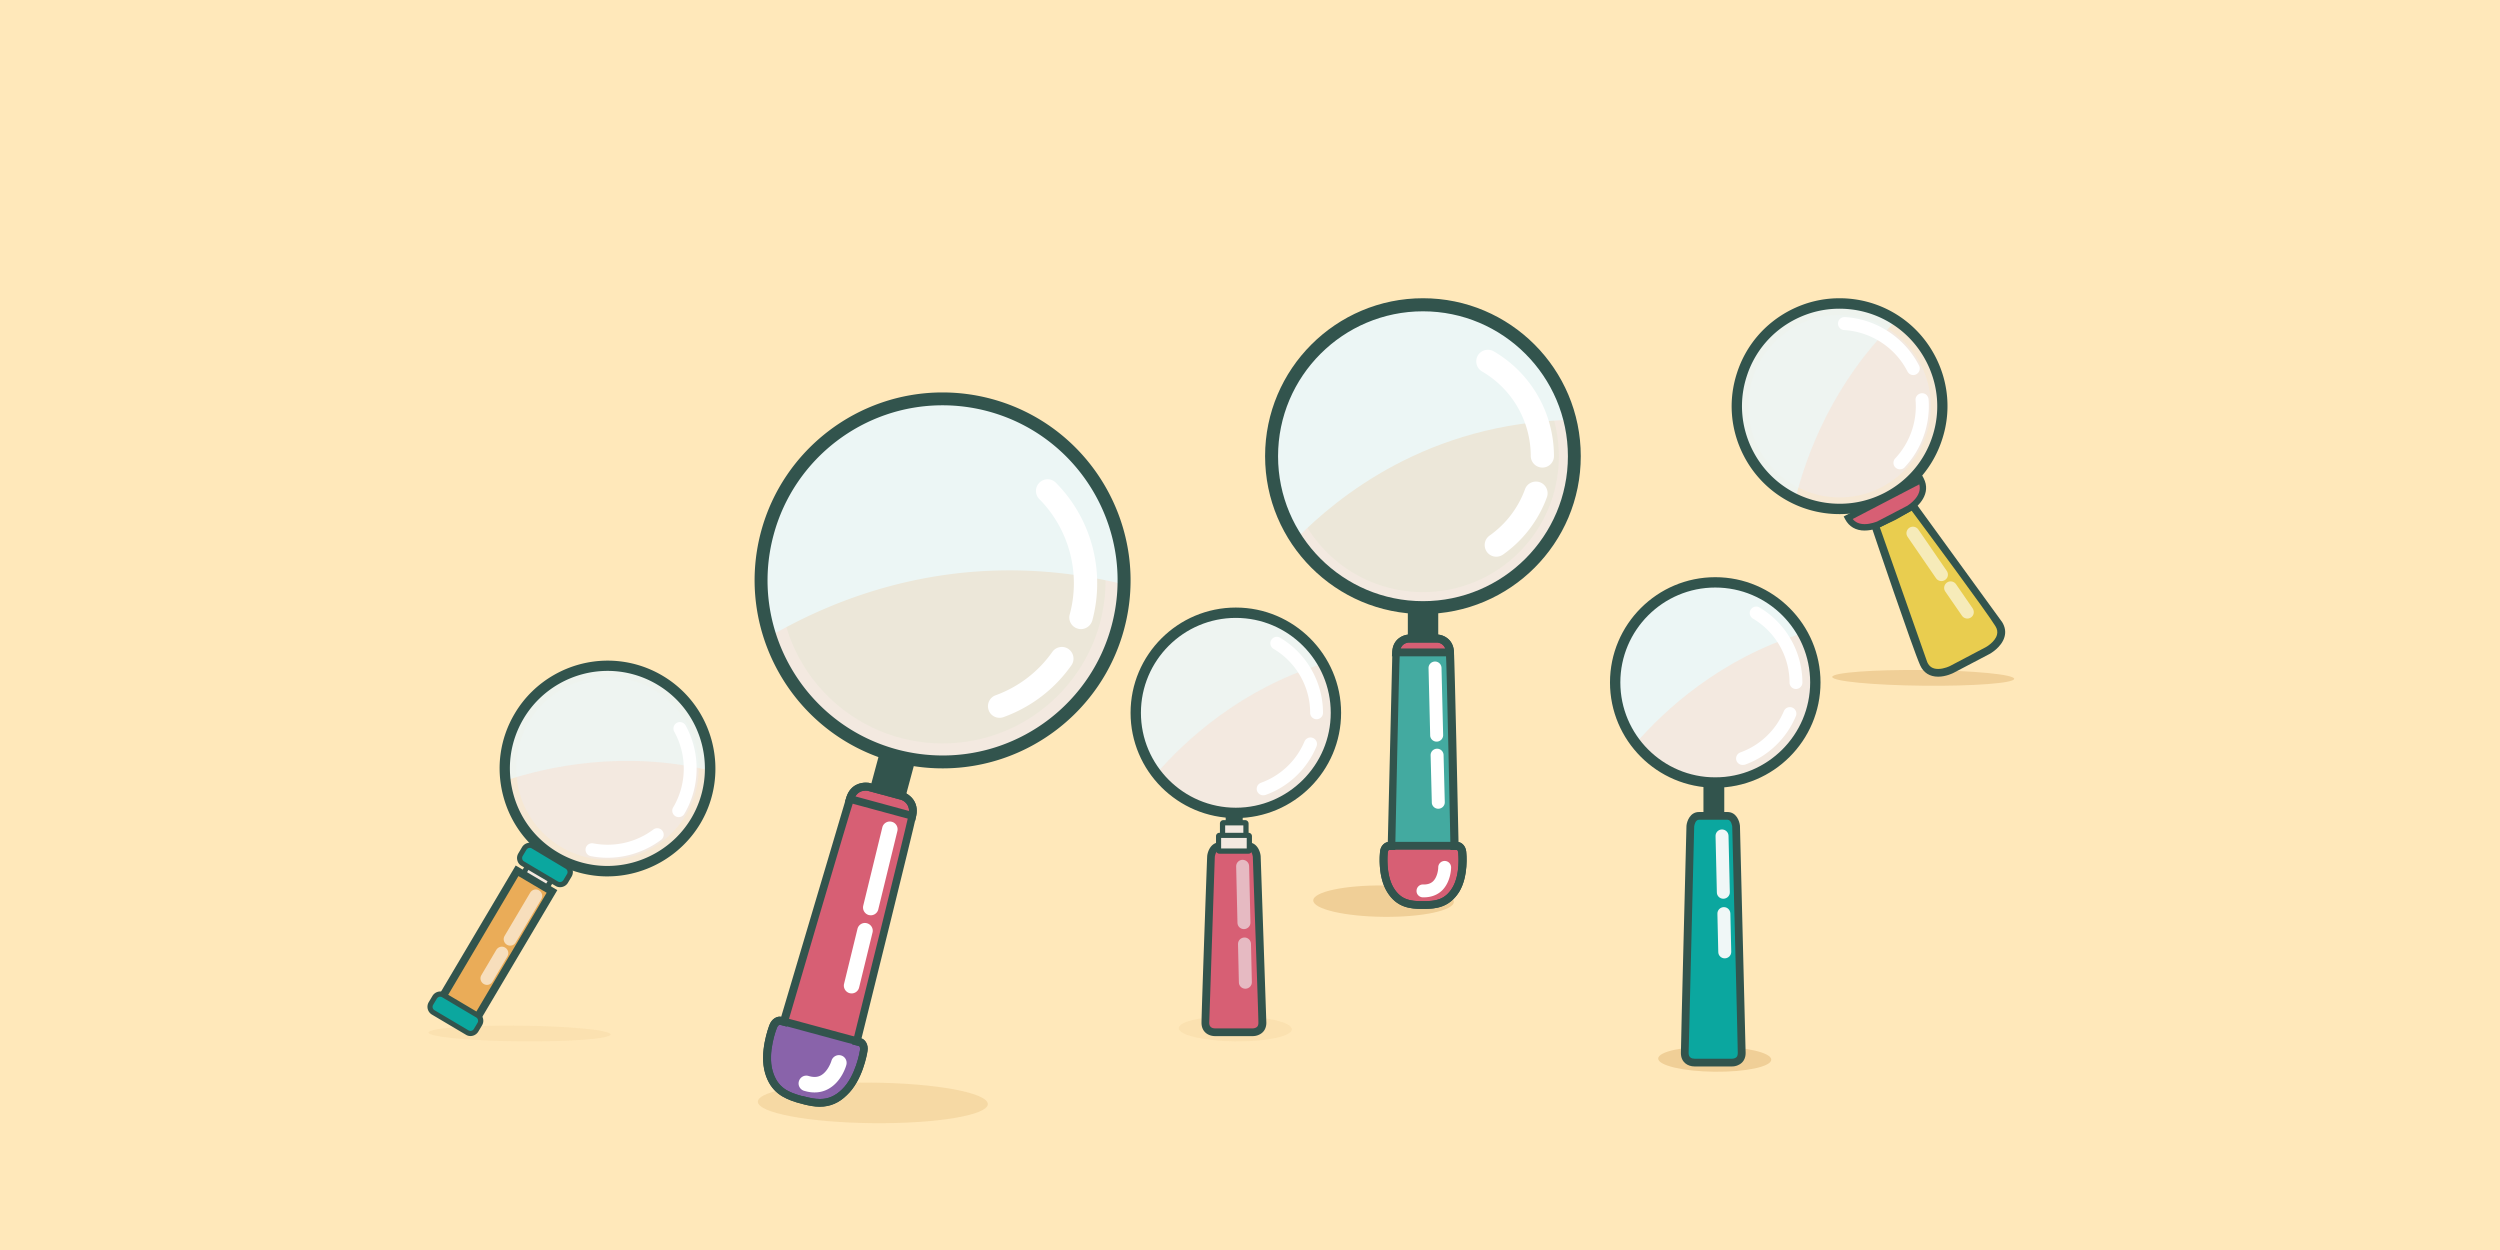 <svg xmlns="http://www.w3.org/2000/svg" fill-rule="evenodd" stroke-linejoin="round" stroke-miterlimit="2" viewBox="0 0 1000 500"><style>.B{fill-rule:nonzero}.C{fill:#32544d}.D{fill:#fff}.E{fill:#f3e9e0}.F{fill:#ecf6f5}.G{fill:#f0cf97}.H{fill:#d75f74}.I{fill:#0ba79f}</style><path fill="#ffe8ba" d="M0 0h1000v500H0z"/><g class="E"><circle cx="494.335" cy="285.125" r="40.056"/><circle cx="494.335" cy="285.125" r="35.567"/></g><path d="M529.204 265.467c-6.887-12.16-19.92-20.355-34.87-20.355-22.1 0-40.057 17.914-40.057 40.056 0 9.154 3.095 17.566 8.238 24.322 11.42-13.163 33.693-33.91 66.688-44.023z" class="B F" opacity=".8"/><g class="C"><path d="M490.28 323.307h6.8v5.797h-6.8z"/><path d="M494.335 327.23c-23.232 0-42.106-18.873-42.106-42.105s18.917-42.105 42.106-42.105 42.105 18.917 42.105 42.105-18.874 42.105-42.105 42.105m0-80.07c-20.922 0-37.965 17.042-37.965 37.964s17.043 37.964 37.965 37.964 37.964-17.042 37.964-37.964-17.043-37.964-37.964-37.964" class="B"/></g><path d="M526.633 287.696a2.575 2.575 0 0 1-2.572-2.57c0-10.46-5.623-20.268-14.645-25.586-1.22-.74-1.657-2.3-.916-3.53s2.3-1.657 3.53-.916c10.6 6.233 17.173 17.784 17.173 30.075 0 1.395-1.177 2.528-2.57 2.528zm-21.358 30.424a2.62 2.62 0 0 1-2.44-1.7 2.59 2.59 0 0 1 1.569-3.312 29.92 29.92 0 0 0 17.391-16.52c.567-1.307 2.05-1.96 3.4-1.395 1.308.567 1.962 2.05 1.395 3.4-3.75 9.023-11.202 16.127-20.4 19.396q-.524.131-.915.13z" class="D B"/><path d="M471.507 411.26c.03-2.79 10.188-4.95 22.672-4.82s22.596 2.5 22.567 5.29-10.188 4.95-22.672 4.82-22.596-2.5-22.567-5.29" class="G" opacity=".3"/><g class="B"><path d="M498.388 334.335c0 .174-.13.305-.305.305h-8.76a.3.3 0 0 1-.305-.305v-4.926c0-.174.13-.305.305-.305h8.76c.174 0 .305.13.305.305z" class="E"/><path d="M502.703 342.66s-.392-4.14-3.487-4.14h-11.332c-3.095 0-3.487 4.14-3.487 4.14l-2.267 66.426c0 3.967 3.967 3.792 3.967 3.792h14.906s3.967.175 3.967-3.792-2.267-66.426-2.267-66.426" class="H"/><path d="M501.047 414.448h-14.994c-2.702 0-5.448-1.657-5.448-5.362 0-3.966 2.135-63.942 2.266-66.513v-.088c.174-1.917 1.482-5.535 5.013-5.535h11.376c3.574 0 4.838 3.618 5.012 5.535v.088l2.267 66.513c0 2.093-.915 3.75-2.572 4.62-1.22.697-2.44.74-2.92.74zm-14.95-3.095h14.95c.087 0 .784 0 1.395-.35.436-.218.915-.654.915-1.918 0-3.835-2.18-64.116-2.223-66.34-.044-.305-.392-2.702-1.918-2.702H487.84c-1.526 0-1.874 2.397-1.918 2.702l-2.223 66.34c0 1.875 1.264 2.267 2.398 2.267zm11.986-75.667h-8.76a1.36 1.36 0 0 1-1.351-1.351v-4.926a1.36 1.36 0 0 1 1.351-1.351h8.76a1.36 1.36 0 0 1 1.351 1.351v4.926a1.36 1.36 0 0 1-1.351 1.351m-8.02-2.05h7.28v-3.487h-7.28z" class="C"/><path d="M499.74 340.132c0 .174-.13.305-.305.305h-11.68a.3.3 0 0 1-.305-.305v-5.667c0-.174.13-.305.305-.305h11.68c.175 0 .305.13.305.305z" class="E"/><path d="M499.434 341.483h-11.68a1.36 1.36 0 0 1-1.351-1.351v-5.667a1.36 1.36 0 0 1 1.351-1.351h11.68a1.36 1.36 0 0 1 1.351 1.351v5.667a1.36 1.36 0 0 1-1.351 1.351m-10.984-2.092h10.243v-4.228H488.45z" class="C"/><path fill="#f0f7f7" d="M498.127 395.487c-1.395 0-2.572-1.133-2.572-2.528l-.35-15.3c-.043-1.438 1.1-2.615 2.528-2.66s2.616 1.1 2.66 2.528l.35 15.3c.043 1.44-1.1 2.616-2.528 2.66zm-.567-23.842c-1.395 0-2.572-1.133-2.572-2.528l-.523-22.534c-.043-1.44 1.1-2.616 2.528-2.66 1.44 0 2.616 1.1 2.66 2.528l.523 22.534c.044 1.44-1.1 2.616-2.528 2.66z" opacity=".6"/></g><g class="E"><circle cx="686.09" cy="272.979" r="40.056"/><circle cx="686.09" cy="272.979" r="35.567"/></g><path d="M720.96 253.32c-6.886-12.16-19.92-20.355-34.87-20.355-22.1 0-40.057 17.914-40.057 40.056 0 9.154 3.095 17.566 8.238 24.322 11.42-13.12 33.693-33.91 66.688-44.023z" class="B F"/><g class="C"><path d="M681.382 311.16h8.325v15.69h-8.325z"/><path d="M686.1 315.084c-23.232 0-42.105-18.917-42.105-42.105 0-23.232 18.917-42.105 42.105-42.105s42.105 18.917 42.105 42.105c0 23.232-18.873 42.105-42.105 42.105m0-80.07c-20.922 0-37.964 17.043-37.964 37.965s17.042 37.964 37.964 37.964 37.964-17.042 37.964-37.964-17-37.965-37.964-37.965" class="B"/></g><path d="M718.388 275.594a2.576 2.576 0 0 1-2.572-2.572c0-10.46-5.623-20.268-14.645-25.585-1.22-.74-1.656-2.3-.915-3.53s2.3-1.656 3.53-.915c10.592 6.233 17.173 17.783 17.173 30.075a2.57 2.57 0 0 1-2.57 2.528zm-21.358 30.38a2.62 2.62 0 0 1-2.44-1.7 2.59 2.59 0 0 1 1.569-3.312 29.92 29.92 0 0 0 17.392-16.52c.566-1.307 2.048-1.96 3.4-1.395 1.308.567 1.962 2.05 1.395 3.4-3.748 9.023-11.202 16.127-20.398 19.44-.35.044-.654.087-.916.087z" class="D B"/><path d="M663.27 423.406c.03-2.79 10.188-4.95 22.672-4.82s22.596 2.5 22.567 5.29-10.19 4.95-22.673 4.82-22.595-2.5-22.566-5.29" class="G"/><g class="B"><path d="M694.46 330.514s-.393-4.14-3.487-4.14H679.64c-3.095 0-3.487 4.14-3.487 4.14l-2.223 90.748c0 3.966 3.966 3.792 3.966 3.792h14.907s3.967.174 3.967-3.792l-2.3-90.748z" class="I"/><path d="M692.802 426.58h-14.994c-2.702 0-5.448-1.657-5.448-5.362 0-3.922 2.136-87.217 2.223-90.79v-.088c.174-1.917 1.482-5.535 5.012-5.535h11.377c3.574 0 4.838 3.618 5.012 5.535v.088l2.267 90.79c0 2.093-.916 3.75-2.572 4.62-1.177.697-2.397.74-2.877.74zm-14.95-3.095h14.95c.087 0 .785 0 1.395-.35.436-.218.915-.654.915-1.918 0-3.835-2.18-87.74-2.223-90.617-.043-.35-.392-2.703-1.917-2.703h-11.377c-1.525 0-1.874 2.354-1.917 2.703l-2.223 90.617c0 1.875 1.307 2.267 2.397 2.267z" class="C"/><path fill="#f0f7f7" d="M689.882 383.34c-1.395 0-2.572-1.133-2.572-2.528l-.348-15.3c-.044-1.438 1.1-2.615 2.528-2.66s2.615 1.1 2.658 2.528l.35 15.3c.044 1.44-1.1 2.616-2.528 2.66zm-.567-23.84c-1.394 0-2.57-1.133-2.57-2.528l-.523-22.534c-.044-1.44 1.1-2.616 2.528-2.66 1.438 0 2.615 1.1 2.658 2.528l.524 22.534c.043 1.44-1.1 2.616-2.53 2.66z"/><path d="M575.296 256.334c0 .174-.13.305-.305.305h-11.55a.3.3 0 0 1-.306-.305v-16.476c0-.175.13-.305.306-.305h11.55c.174 0 .305.13.305.305z" class="C"/></g><circle cx="569.194" cy="182.497" r="60.542" class="E"/><circle cx="569.194" cy="182.497" r="54.353" fill="#ece7d9"/><g class="B"><path d="M570.066 121.955c-33.43 0-60.543 27.11-60.543 60.542 0 11.987 3.487 23.145 9.46 32.516 15.91-15.91 51.825-45.94 109.84-47.074-6.45-26.414-30.293-45.984-58.755-45.984z" class="F"/><path d="M569.194 245.61c-34.826 0-63.158-28.33-63.158-63.157s28.332-63.158 63.158-63.158 63.114 28.332 63.114 63.158c.044 34.87-28.288 63.157-63.114 63.157m0-121.085c-31.95 0-57.97 25.978-57.97 57.97 0 31.95 25.978 57.97 57.97 57.97 31.95 0 57.97-25.978 57.97-57.97 0-31.95-26.022-57.97-57.97-57.97" class="C"/><path d="M598.528 222.685c-1.482 0-2.92-.698-3.792-1.962-1.482-2.092-1.002-5.012 1.1-6.494 6.538-4.62 11.42-11.028 14.166-18.525.87-2.44 3.574-3.66 5.97-2.8s3.66 3.574 2.8 5.97a48.35 48.35 0 0 1-17.522 22.927c-.872.6-1.788.872-2.703.872zm18.437-35.655a4.67 4.67 0 0 1-4.663-4.663 39.17 39.17 0 0 0-19.484-33.78 4.69 4.69 0 0 1-1.7-6.364 4.69 4.69 0 0 1 6.364-1.7 48.56 48.56 0 0 1 24.104 41.844c.043 2.57-2.05 4.663-4.62 4.663z" class="D"/></g><path d="M525.303 360.168c.037-3.464 12.662-6.145 28.177-5.983s28.08 3.105 28.045 6.568-12.66 6.145-28.176 5.983-28.082-3.104-28.046-6.568" class="G"/><g class="B"><path fill="#43aaa0" d="M584.842 340.762c-.218-2.05-1.613-2.354-1.613-2.354h-1.395l-1.83-77.803c-.35-4.838-4.84-5.187-4.84-5.187H563.3s-4.5.35-4.838 5.187-1.83 77.803-1.83 77.803h-1.395s-1.395.35-1.613 2.354c-.217 2.048-.653 9.85 2.572 15.168 3.487 5.666 8.107 6.06 12.858 6.102h.35c4.75 0 9.415-.436 12.858-6.102 3.226-5.317 2.8-13.12 2.572-15.168z"/><path d="M575.122 255.418h-11.856s-4.5.35-4.838 5.187v.35h21.532v-.35c-.35-4.838-4.838-5.187-4.838-5.187m-18.525 83h-1.394s-1.395.35-1.613 2.354c-.218 2.048-.654 9.85 2.572 15.168 3.487 5.666 8.15 6.06 12.858 6.102h.348c4.75 0 9.415-.436 12.86-6.102 3.27-5.317 2.833-13.12 2.57-15.168-.218-2.05-1.612-2.354-1.612-2.354h-1.395v-.087h-25.194z" class="H"/><g class="C"><path d="M581.616 262.523h-24.844l.087-1.656c0-.175 0-.305.044-.393.348-4.88 4.27-6.45 6.276-6.625h12.074c2.005.13 5.928 1.744 6.276 6.625a1.5 1.5 0 0 0 .044.393zm-21.357-3.138h17.87c-.74-2.005-2.658-2.354-3.094-2.397h-11.682c-.392.043-2.353.348-3.094 2.397m9.11 104.173h-.348c-5.1 0-10.374-.567-14.2-6.843-3.792-6.2-2.92-15.125-2.8-16.128.26-2.44 1.918-3.486 2.833-3.704l.26-.044v-.087h28.245v.087h.087l.174.044c.916.218 2.528 1.264 2.834 3.704.13 1.003.958 9.938-2.8 16.128-3.923 6.276-9.197 6.843-14.297 6.843zm-13.817-23.58c-.13.087-.348.393-.436 1.003-.043.348-.915 8.76 2.354 14.166 3.008 4.925 6.843 5.317 11.55 5.317h.348c4.708 0 8.543-.436 11.55-5.317 3.313-5.405 2.397-13.818 2.354-14.166-.087-.6-.262-.872-.436-1.003h-2.572v-.087H558.08v.087z"/><path d="M569.368 363.558h-.348c-5.1 0-10.374-.567-14.2-6.843-3.792-6.2-2.92-15.125-2.79-16.128.26-2.44 1.918-3.486 2.833-3.704l.26-.044 1.83-76.365c.35-4.88 4.272-6.45 6.277-6.625h12.073c2.005.13 5.928 1.744 6.277 6.625.305 4.5 1.613 65.6 1.83 76.365h.088l.174.044c.915.218 2.528 1.264 2.833 3.704.13 1.003.96 9.938-2.79 16.128-3.967 6.276-9.24 6.843-14.34 6.843zm-13.817-23.58c-.13.087-.348.393-.436 1.003-.043.348-.915 8.76 2.354 14.166 3.008 4.925 6.843 5.317 11.55 5.317h.348c4.708 0 8.543-.436 11.55-5.317 3.313-5.405 2.397-13.818 2.354-14.166-.087-.6-.262-.872-.436-1.003h-2.615l-.044-1.525c0-.74-1.482-73.01-1.83-77.716-.218-3.225-2.876-3.66-3.356-3.705H563.3c-.48.044-3.138.523-3.356 3.705-.35 4.75-1.83 77.018-1.83 77.716l-.044 1.525z"/></g><path d="M575.296 323.5c-1.395 0-2.57-1.133-2.57-2.528l-.48-18.83c-.043-1.44 1.1-2.616 2.528-2.66s2.615 1.1 2.66 2.528l.48 18.83c.044 1.438-1.1 2.615-2.528 2.658zm-.654-26.848c-1.394 0-2.57-1.134-2.57-2.528l-.654-26.85c-.044-1.438 1.1-2.615 2.528-2.66s2.615 1.1 2.66 2.528l.654 26.85c.043 1.438-1.1 2.615-2.528 2.66zm-5.1 62.286h-.436c-1.438-.044-2.572-1.264-2.485-2.66.044-1.44 1.264-2.572 2.66-2.485 1.657.044 2.964-.348 3.923-1.264 1.7-1.612 2.092-4.576 2.092-5.58a2.575 2.575 0 0 1 2.572-2.57 2.576 2.576 0 0 1 2.572 2.57c0 .567-.13 5.84-3.662 9.284-1.83 1.744-4.315 2.703-7.235 2.703z" class="D"/></g><path d="M171.435 413.015c.018-1.732 16.34-2.968 36.424-2.758s36.377 1.786 36.36 3.518-16.34 2.968-36.425 2.758-36.377-1.786-36.358-3.518z" class="G" opacity=".3"/><g class="E"><circle cx="242.981" cy="307.368" r="41.103" opacity=".7"/><circle cx="242.981" cy="307.368" r="36.482"/><path d="M217.657 356.883c-.74 1.22-2.3 1.657-3.53.916l-4.97-2.964c-1.22-.74-1.656-2.3-.915-3.53l3.27-5.535c.74-1.22 2.3-1.657 3.53-.916l4.97 2.964c1.22.74 1.656 2.3.915 3.53z" class="B"/></g><path d="M215.434 359.193a3.43 3.43 0 0 1-1.831-.523l-4.97-2.963a3.624 3.624 0 0 1-1.264-4.97l3.27-5.536a3.66 3.66 0 0 1 3.139-1.787q.98 0 1.83.523l4.97 2.964a3.624 3.624 0 0 1 1.264 4.97l-3.27 5.535c-.697 1.134-1.874 1.787-3.138 1.787m-1.7-13.686c-.567 0-1.046.305-1.35.74l-3.27 5.536c-.436.74-.174 1.7.567 2.135l4.968 2.964c.262.13.523.218.785.218.567 0 1.046-.305 1.35-.784l3.27-5.536c.436-.74.175-1.7-.566-2.136l-4.97-2.964c-.262-.087-.523-.174-.785-.174z" class="B C"/><path d="M284.084 308.24c.305-14.34-6.93-28.375-20.138-36.22-19.527-11.55-44.72-5.1-56.27 14.428-4.795 8.063-6.45 17.13-5.45 25.76 16.912-5.58 47.423-12.248 81.857-3.967z" class="B F" opacity=".8"/><path d="M242.98 350.563c-7.715 0-15.3-2.092-21.924-6.015-9.938-5.884-16.956-15.255-19.832-26.414s-1.22-22.796 4.663-32.7c7.715-13.076 21.968-21.183 37.18-21.183 7.715 0 15.3 2.092 21.924 6.015 20.486 12.117 27.286 38.662 15.17 59.104-7.76 13.032-22.012 21.183-37.18 21.183zm.044-82.205c-13.73 0-26.632 7.323-33.606 19.135-5.318 8.98-6.8 19.483-4.228 29.552 2.572 10.112 8.935 18.568 17.914 23.885a38.8 38.8 0 0 0 19.832 5.449c13.73 0 26.632-7.323 33.606-19.135 10.94-18.524 4.795-42.497-13.686-53.438a38.8 38.8 0 0 0-19.832-5.448" class="B C"/><path d="M271.487 326.852c-.436 0-.915-.13-1.308-.35-1.22-.74-1.656-2.3-.915-3.53 5.492-9.24 5.666-20.88.436-30.293a2.62 2.62 0 0 1 1.002-3.53 2.62 2.62 0 0 1 3.53 1.003c6.06 11.027 5.884 24.626-.523 35.436a2.6 2.6 0 0 1-2.223 1.264zM242.98 343.1c-2.223 0-4.5-.218-6.67-.654-1.395-.26-2.3-1.613-2.048-3.05.26-1.395 1.612-2.3 3.05-2.05 8.412 1.613 17.173-.392 24.016-5.535a2.585 2.585 0 1 1 3.095 4.141c-6.277 4.663-13.817 7.148-21.445 7.148z" class="D B"/><path d="M226.244 352.568c-.74 1.22-2.31 1.657-3.53.916l-13.6-8.02c-1.22-.74-1.656-2.31-.915-3.53l1.482-2.484c.74-1.22 2.3-1.657 3.53-.916l13.6 8.064c1.22.74 1.657 2.3.916 3.53z" class="B I"/><path d="M224.02 354.878a3.43 3.43 0 0 1-1.831-.523l-13.6-8.02a3.44 3.44 0 0 1-1.656-2.223c-.262-.96-.088-1.917.392-2.746l1.482-2.484a3.64 3.64 0 0 1 3.138-1.787 3.43 3.43 0 0 1 1.831.523l13.6 8.063a3.624 3.624 0 0 1 1.264 4.97l-1.482 2.485c-.654 1.1-1.874 1.743-3.138 1.743zm-12.118-15.735c-.566 0-1.046.306-1.35.785l-1.482 2.484c-.218.35-.26.785-.174 1.177s.35.74.697.96l13.6 8.064c.262.13.524.218.785.218.567 0 1.046-.305 1.35-.74l1.482-2.485c.436-.74.175-1.7-.566-2.135l-13.556-8.108a1.5 1.5 0 0 0-.785-.218z" class="B C"/><path fill="#eaac58" d="m220.767 356.582-13.954-8.258-32.255 54.503 13.954 8.258z"/><g class="B"><path d="m189.064 413.24-16.65-9.85 33.867-57.186 16.65 9.85zm-12.38-10.94 11.29 6.67 30.685-51.87-11.29-6.67z" class="C"/><path d="M190.415 412.108c-.74 1.22-2.3 1.656-3.53.915l-13.6-8.063c-1.22-.74-1.656-2.3-.915-3.53l1.482-2.484c.74-1.22 2.3-1.656 3.53-.915l13.642 8.02c1.22.74 1.657 2.3.916 3.53z" class="I"/><path d="M188.192 414.418a3.43 3.43 0 0 1-1.831-.523l-13.6-8.063a3.624 3.624 0 0 1-1.264-4.97l1.482-2.485a3.66 3.66 0 0 1 3.138-1.787q.982 0 1.83.523l13.6 8.064a3.624 3.624 0 0 1 1.264 4.97l-1.482 2.484a3.69 3.69 0 0 1-3.138 1.787zm-12.117-15.735c-.567 0-1.046.305-1.35.785l-1.482 2.484c-.436.74-.175 1.7.566 2.136l13.6 8.064c.26.13.523.218.784.218.567 0 1.046-.305 1.35-.785l1.482-2.484c.436-.74.175-1.7-.566-2.136l-13.6-8.064a1.5 1.5 0 0 0-.784-.218" class="C"/><path d="M193.466 393.584c-1.22-.74-1.656-2.3-.915-3.53l5.97-10.112c.74-1.22 2.3-1.656 3.53-.915s1.656 2.3.915 3.53l-5.97 10.112c-.698 1.264-2.3 1.657-3.53.916zm9.284-15.692c-1.22-.74-1.656-2.3-.915-3.53l10.243-17.304c.74-1.22 2.3-1.657 3.53-.916s1.657 2.3.916 3.53l-10.243 17.304c-.698 1.264-2.3 1.656-3.53.915z" class="D" opacity=".6"/><path fill-opacity=".6" d="M349.22 433.054c25.41.262 45.94 4.098 45.897 8.587s-20.66 7.89-46.07 7.628-45.94-4.097-45.897-8.587 20.704-7.89 46.07-7.628" class="G"/><path d="M360.945 323.39c-.043.218-.26.306-.436.262l-13.38-3.618c-.218-.043-.305-.26-.262-.436L352 300.55c.043-.218.26-.305.436-.262l13.38 3.618c.218.044.305.262.26.436z" class="C"/></g><circle cx="377.029" cy="232.162" r="72.616" class="E"/><circle cx="377.029" cy="232.162" r="65.206" fill="#ece7d9"/><g class="B"><path d="M397.08 162.335c-38.706-10.504-78.588 12.38-89.05 51.084a72.6 72.6 0 0 0 .741 40.623c23.407-13.38 74.404-36.918 141.92-20.006.74-32.603-20.748-62.765-53.612-71.7z" class="F"/><path d="M377.072 307.35a75.4 75.4 0 0 1-19.7-2.615c-40.013-10.853-63.724-52.217-52.915-92.23 8.848-32.7 38.706-55.53 72.53-55.53a75.5 75.5 0 0 1 19.701 2.615c40.013 10.853 63.768 52.218 52.915 92.23-8.848 32.7-38.662 55.53-72.53 55.53zm-.087-145.232c-31.513 0-59.278 21.27-67.516 51.738-10.112 37.267 11.986 75.798 49.253 85.9a71 71 0 0 0 18.35 2.44c31.514 0 59.28-21.27 67.517-51.738 10.112-37.267-11.987-75.798-49.254-85.9a70.5 70.5 0 0 0-18.35-2.441z" class="C"/><path d="M399.825 287.125c-1.918 0-3.705-1.177-4.36-3.05-.872-2.397.35-5.1 2.8-5.972a47.6 47.6 0 0 0 22.665-17.347c1.482-2.092 4.402-2.615 6.494-1.133s2.616 4.402 1.134 6.494c-6.713 9.546-16.084 16.694-27.068 20.704a4.8 4.8 0 0 1-1.656.305zm32.56-35.48c-.392 0-.828-.043-1.22-.174a4.62 4.62 0 0 1-3.269-5.71c4.446-16.4-.218-34.042-12.16-46.115-1.83-1.83-1.787-4.795.044-6.582a4.63 4.63 0 0 1 6.581.044c14.297 14.427 19.832 35.523 14.558 55.094-.6 2.048-2.484 3.443-4.533 3.443z" class="D"/><g class="H"><path d="M345.515 420.283c.393-2.397-1.133-3.27-1.133-3.27l-1.613-.435 22.273-90.662c1.134-5.71-3.966-7.496-3.966-7.496l-6.67-1.788-.392-.087-6.67-1.787s-5.318-1.002-7.235 4.446c-1.918 5.492-26.545 89.484-26.545 89.484l-1.613-.436s-1.743-.043-2.615 2.223c-.915 2.267-3.836 11.202-1.743 18.35 2.223 7.627 7.497 9.59 12.99 11.07.087 0 .13.043.174.043s.13.044.174.044c5.492 1.482 11.028 2.484 16.825-3.008 5.405-5.1 7.366-14.296 7.758-16.694z"/><path d="m354.363 316.633-.392-.087-6.67-1.787s-5.317-1.002-7.235 4.446c-.044.087-.087.262-.13.392l24.932 6.756c.044-.174.044-.305.087-.392 1.133-5.7-3.966-7.497-3.966-7.497z"/></g><path fill="#8963aa" d="m313.566 408.69-1.613-.436s-1.743-.043-2.615 2.223c-.915 2.267-3.836 11.202-1.743 18.35 2.223 7.627 7.497 9.59 12.99 11.07.043 0 .13.043.174.043s.13.044.174.044c5.492 1.482 11.028 2.484 16.825-3.008 5.405-5.143 7.366-14.296 7.758-16.737.393-2.397-1.133-3.27-1.133-3.27l-1.613-.436s0-.044.044-.087l-29.16-7.89c-.087.087-.087.13-.087.13z"/><g class="C"><path d="m366.088 328.27-28.113-7.628.523-1.57.13-.436c1.743-5.012 5.97-5.58 7.67-5.58.697 0 1.22.087 1.307.087l.13.044 13.817 3.75c2.18.784 6.06 3.704 4.97 9.24-.043.13-.043.262-.087.436zm-23.972-9.72 21.488 5.84c0-3.182-2.66-4.315-3.05-4.446l-13.556-3.66c-.087 0-.348-.044-.654-.044-1.394-.043-3.138.392-4.227 2.3zM327.95 442.687c-2.18 0-4.272-.436-6.2-.872l-1.394-.392c-.088 0-.13-.043-.218-.043l-1.482-.393c-5.274-1.612-10.418-4.097-12.64-11.725-2.397-8.238 1.352-18.22 1.788-19.352.915-2.354 2.8-3.226 4.053-3.226h.218l.35.087.043-.087 32.08 8.674-.043.087.348.087.175.088c.915.523 2.354 2.092 1.918 4.838-.175 1.177-1.962 11.725-8.238 17.6-3.14 3.138-6.713 4.62-10.766 4.62zm-6.713-4.228.13.044c2.485.654 4.577 1.1 6.625 1.1 3.27 0 6.06-1.177 8.718-3.75 5.58-5.274 7.235-15.386 7.28-15.822.13-.96-.13-1.395-.305-1.57l-2.8-.74.044-.087-26.24-7.105-.043.087-2.8-.74c-.26.087-.697.305-1.1 1.22-.174.392-3.88 9.937-1.7 17.347 2.005 6.8 6.363 8.5 11.9 10.025z"/><path d="M327.95 442.687c-2.18 0-4.272-.436-6.2-.915l-1.394-.392c-.044 0-.13-.044-.175-.044l-1.438-.392c-5.318-1.613-10.417-4.097-12.684-11.725-2.397-8.238 1.35-18.22 1.787-19.353.915-2.354 2.8-3.225 4.054-3.225h.218l.348.087 26.153-88.1c1.743-5.056 5.97-5.58 7.67-5.58.697 0 1.22.087 1.307.087l.13.044 13.817 3.75c2.18.784 6.06 3.704 4.97 9.24-1.046 5.318-19.004 77.54-21.924 89.223l.35.087.174.087c.915.523 2.354 2.092 1.918 4.838-.175 1.177-1.962 11.725-8.238 17.61-3.226 3.182-6.8 4.664-10.853 4.664zm-6.713-4.228.13.044c2.485.654 4.577 1.1 6.625 1.1 3.27 0 6.06-1.177 8.718-3.75 5.58-5.274 7.235-15.386 7.28-15.822.13-.96-.13-1.395-.305-1.57l-2.8-.74.35-1.482c.218-.828 21.14-84.95 22.273-90.574.828-4.14-2.485-5.536-2.92-5.7l-13.555-3.66c-.087 0-.35-.044-.654-.044-1.613 0-3.748.6-4.75 3.487-1.874 5.405-26.283 88.57-26.5 89.397l-.436 1.482-2.79-.74c-.262.087-.698.305-1.1 1.22-.174.392-3.88 9.937-1.7 17.347 2.005 6.8 6.364 8.5 11.9 10.025z"/></g><path d="M339.85 397.27a3.137 3.137 0 0 1-2.223-3.748l5.36-21.968c.393-1.656 2.092-2.702 3.75-2.266s2.702 2.092 2.266 3.748l-5.36 21.968c-.392 1.656-2.092 2.702-3.748 2.266h-.044zm7.67-31.252a3.14 3.14 0 0 1-2.223-3.749l7.628-31.295c.392-1.657 2.092-2.703 3.75-2.267 1.656.392 2.702 2.092 2.266 3.75l-7.628 31.295c-.392 1.656-2.092 2.702-3.748 2.267zm-25.367 70.436-.523-.13c-1.657-.523-2.572-2.222-2.05-3.88s2.223-2.57 3.88-2.048c1.918.566 3.53.523 4.926-.262 2.44-1.35 3.835-4.62 4.184-5.797.48-1.656 2.18-2.615 3.792-2.18 1.656.436 2.615 2.135 2.18 3.792-.174.697-1.96 6.712-7.148 9.6-2.746 1.525-5.928 1.83-9.24.915z" class="D"/></g><path d="M732.9 270.77c.018-1.732 16.34-2.968 36.424-2.758s36.377 1.786 36.36 3.518-16.34 2.968-36.424 2.758-36.377-1.786-36.36-3.518" class="G"/><g class="E"><circle cx="735.848" cy="162.491" r="41.103" opacity=".7"/><circle cx="735.848" cy="162.491" r="36.482"/></g><g class="B"><path d="M758.513 128.23c-11.942-7.89-27.72-9.327-41.364-2.3-20.224 10.33-28.2 35.088-17.87 55.27 4.27 8.368 11.027 14.6 18.873 18.35 4.315-17.26 14.95-46.638 40.36-71.31z" class="F" opacity=".8"/><path d="M735.848 205.642a42.98 42.98 0 0 1-38.444-23.537c-5.23-10.243-6.19-21.968-2.615-32.908 3.53-10.984 11.158-19.876 21.4-25.15 6.146-3.138 12.728-4.75 19.615-4.75 16.3 0 31.034 9.023 38.443 23.537 5.23 10.243 6.2 21.968 2.616 32.908-3.53 10.984-11.16 19.876-21.402 25.15-6.145 3.182-12.727 4.75-19.614 4.75zm-.043-82.162c-6.2 0-12.16 1.44-17.74 4.272-9.284 4.75-16.17 12.815-19.353 22.71-3.225 9.894-2.354 20.486 2.397 29.77 6.713 13.12 20.007 21.27 34.783 21.27 6.19 0 12.16-1.438 17.74-4.27 9.284-4.75 16.17-12.815 19.352-22.71 3.226-9.894 2.354-20.486-2.397-29.77-6.712-13.12-20.05-21.27-34.782-21.27z" class="C"/><path d="M765.313 150.025c-.96 0-1.83-.523-2.3-1.395-4.882-9.6-14.602-15.953-25.368-16.607a2.597 2.597 0 0 1 .305-5.186c12.597.74 23.93 8.194 29.683 19.396.654 1.264.13 2.833-1.133 3.487-.35.218-.785.305-1.177.305zm-5.318 37.703a2.57 2.57 0 0 1-1.787-.698c-1.046-.96-1.1-2.615-.13-3.66 5.84-6.233 8.848-14.732 8.15-23.275-.13-1.44.96-2.66 2.398-2.8s2.658.96 2.8 2.397c.785 9.982-2.702 19.92-9.545 27.2-.48.566-1.177.828-1.875.828z" class="D"/><path fill="#e9cd4f" d="M799.53 249.708c-3.75-6.19-34.478-47.51-34.478-47.51l-7.366 4.228-7.67 3.66 19.44 55.355c2.964 6.582 11.332 2.267 11.332 2.267l14.2-7.4c-.044 0 8.28-4.446 4.533-10.592z"/><path d="M775.25 270.674c-3.356 0-5.84-1.57-7.192-4.577-2.964-6.58-18.83-53.525-19.483-55.486l-.436-1.308 8.848-4.228 8.5-4.88.828 1.09 34.565 47.597c1.177 1.918 1.482 3.923.915 5.885-1.176 4.228-5.884 6.8-6.102 6.886l-14.21 7.454c-.13.087-3.05 1.57-6.233 1.57zm-23.32-59.758 18.96 53.917c.828 1.874 2.223 2.746 4.36 2.746 2.44 0 4.794-1.177 4.838-1.22l14.166-7.454c.043 0 3.748-2.048 4.533-4.97.305-1.133.13-2.266-.6-3.443-3.313-5.492-28.637-39.62-33.562-46.246l-6.277 3.618z" class="C"/><path d="M788.414 246.963c-1.177.828-2.8.523-3.618-.654l-6.668-9.677c-.83-1.176-.523-2.8.653-3.617s2.8-.523 3.618.653l6.67 9.677c.785 1.22.523 2.833-.654 3.618zM778.04 231.97c-1.176.828-2.8.523-3.617-.654l-11.377-16.563c-.828-1.177-.523-2.8.654-3.618s2.8-.523 3.618.654l11.376 16.563c.828 1.177.567 2.8-.654 3.618" class="D" opacity=".6"/><path d="m754.198 199.278-.828.436-14.122 7.4c3.443 6.582 12.16 2.615 12.16 2.615l12.16-6.364s8.237-4.88 4.75-11.507z" class="H"/><path d="M745.873 212.224c-3.574 0-6.233-1.57-7.802-4.5l-.6-1.133 31.383-16.432.6 1.133c3.182 6.102-2.05 11.29-5.23 13.207l-.043.043-12.248 6.408c-.13 0-2.877 1.264-6.06 1.264zm-4.794-4.62c1.09 1.352 2.702 2.05 4.794 2.05 2.44 0 4.664-.96 4.97-1.046l12.117-6.32c.48-.305 6.06-3.836 4.75-8.543z" class="C"/></g></svg>
